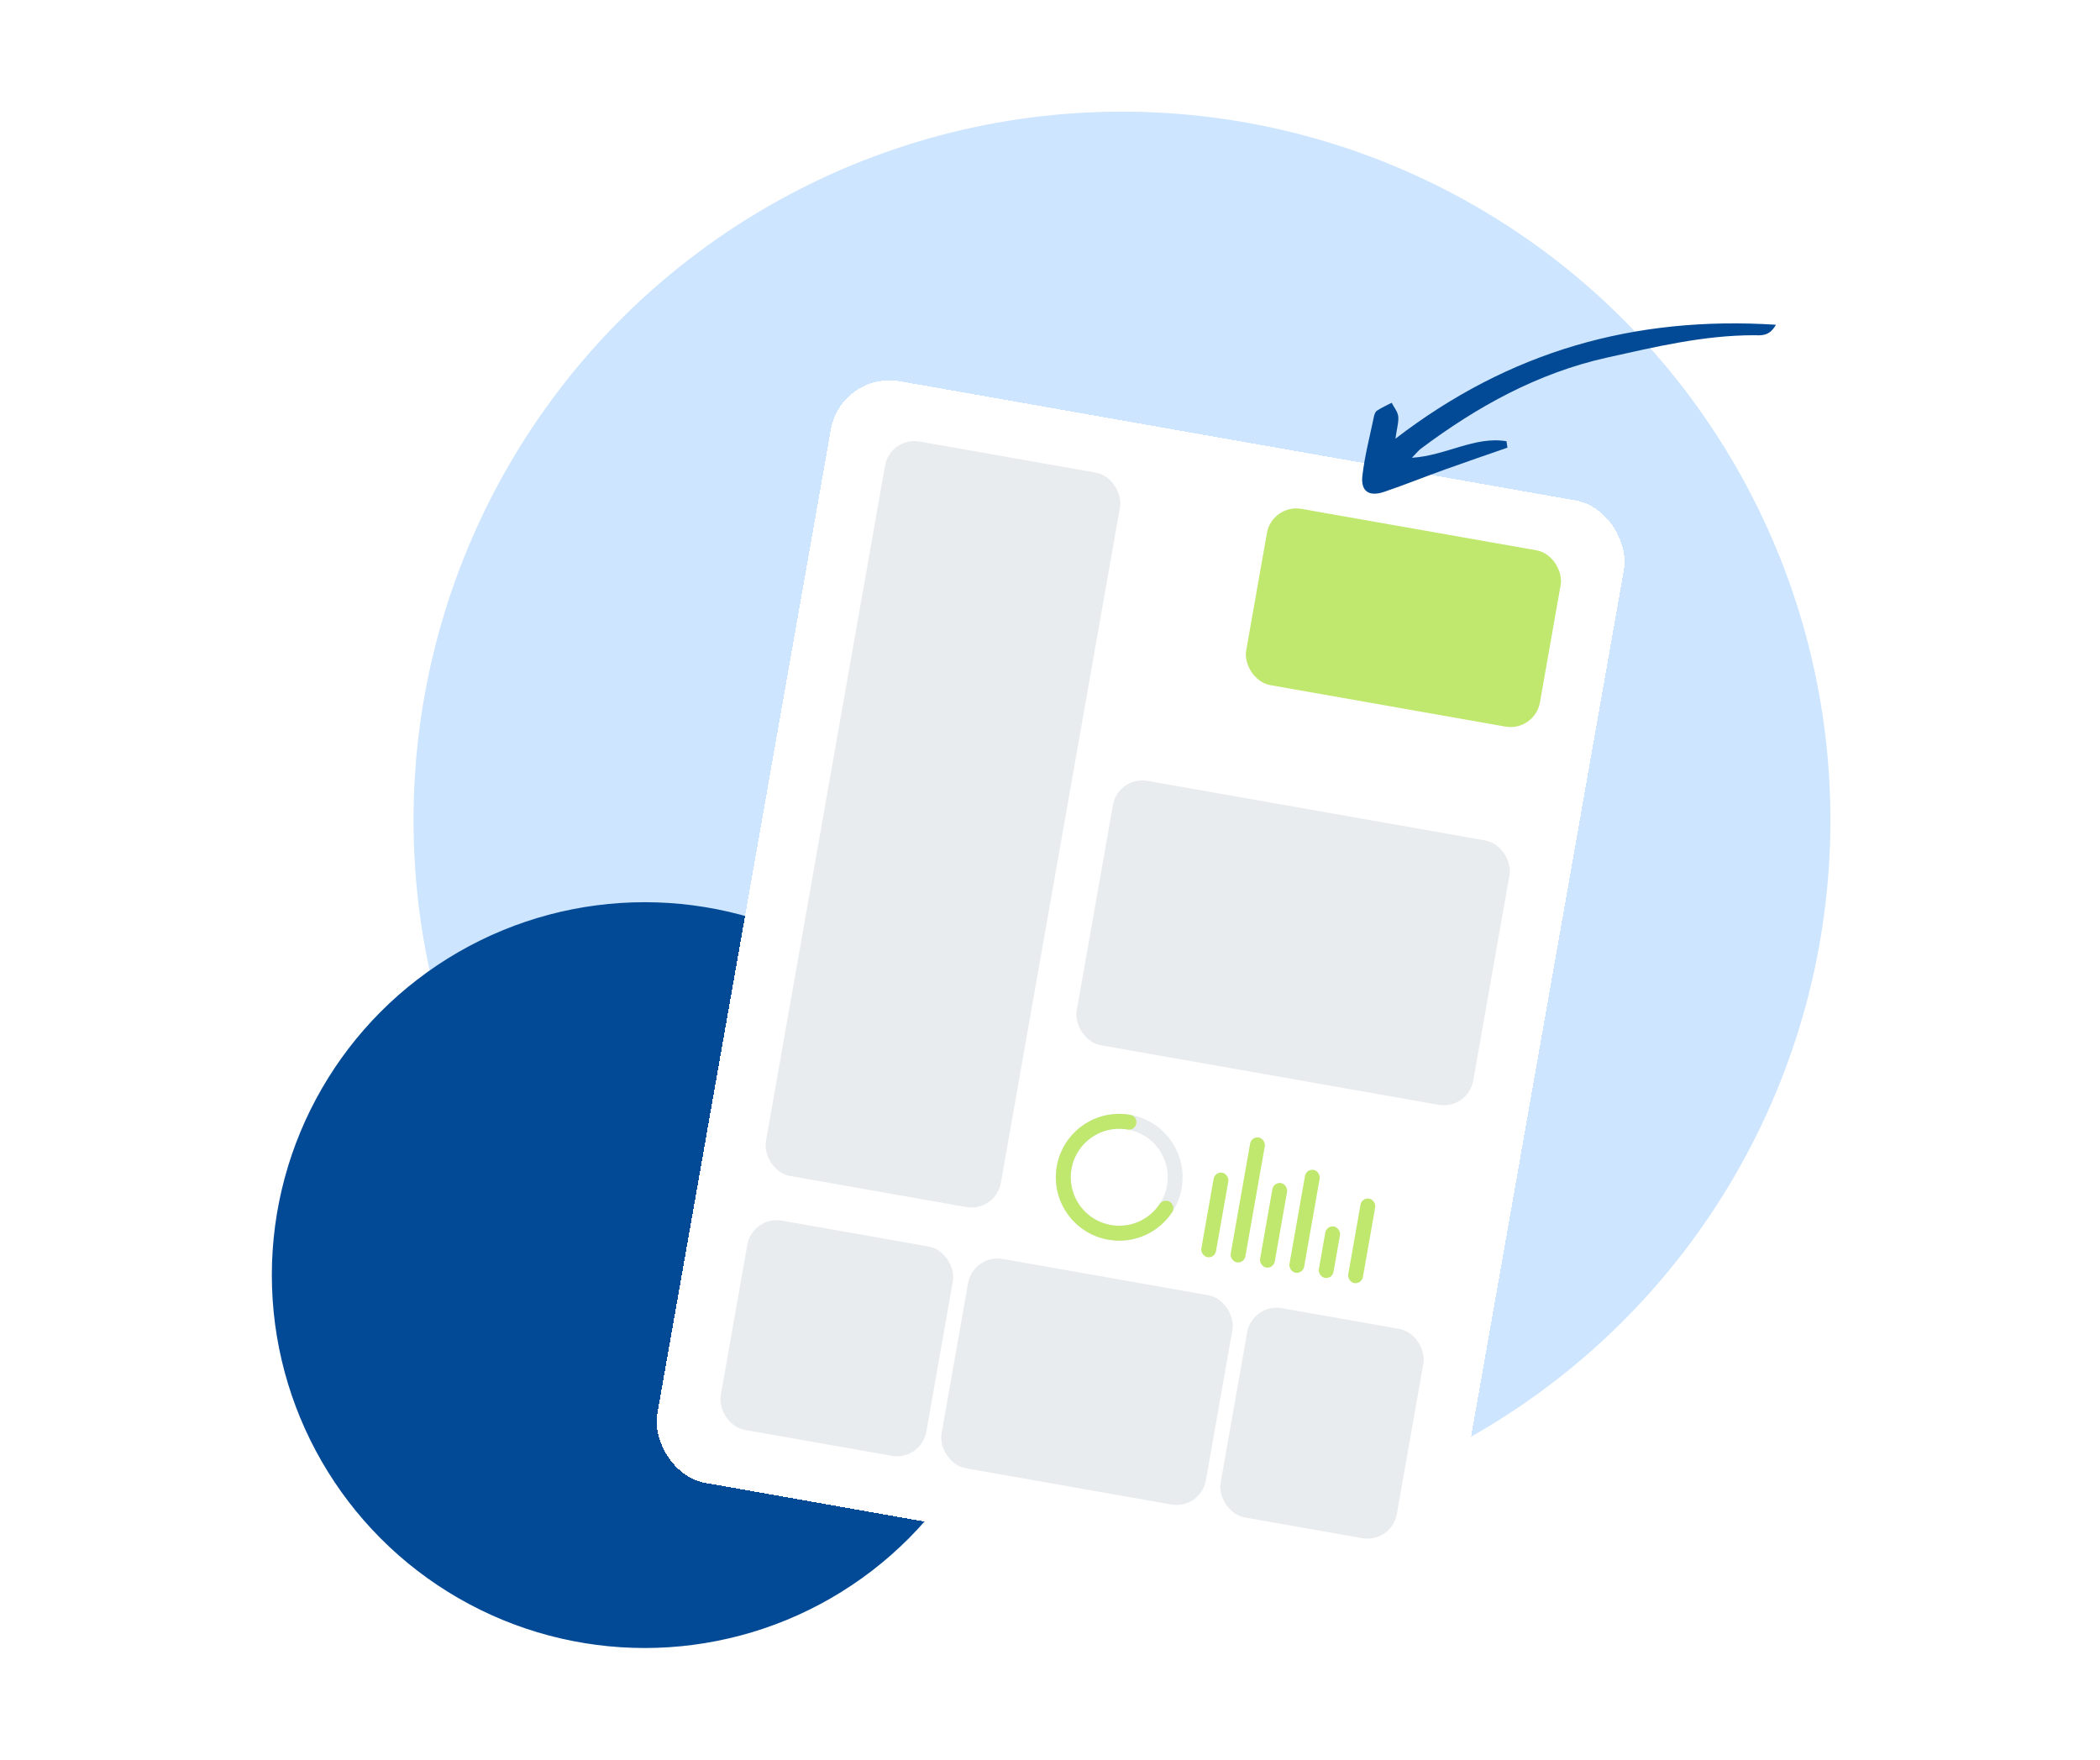 <svg width="296" height="248" viewBox="0 0 296 248" fill="none" xmlns="http://www.w3.org/2000/svg">
<circle cx="158.144" cy="115.591" r="99.857" fill="#CDE5FE"/>
<circle cx="90.872" cy="179.709" r="52.293" fill="#034A96" stroke="#034A96" stroke-width="0.526"/>
<g filter="url(#filter0_d_6109_89779)">
<rect x="111.205" y="40.71" width="113.521" height="157.668" rx="8.409" transform="rotate(10 111.205 40.71)" fill="white" shape-rendering="crispEdges"/>
<rect x="118.117" y="49.935" width="33.636" height="105.112" rx="4.204" transform="rotate(10 118.117 49.935)" fill="#E9ECEF"/>
<rect x="171.945" y="59.426" width="42.045" height="25.227" rx="4.204" transform="rotate(10 171.945 59.426)" fill="#C0E76E"/>
<rect x="150.242" y="97.76" width="56.761" height="37.84" rx="4.204" transform="rotate(10 150.242 97.76)" fill="#E9ECEF"/>
<g clip-path="url(#clip0_6109_89779)">
<circle cx="150.402" cy="154.358" r="7.883" transform="rotate(10 150.402 154.358)" stroke="#E9ECEF" stroke-width="2.102"/>
<path d="M151.771 146.594C147.483 145.838 143.394 148.701 142.638 152.989C141.882 157.276 144.745 161.365 149.033 162.121C152.216 162.683 155.29 161.249 156.972 158.718" stroke="#C0E76E" stroke-width="2.102" stroke-linecap="round"/>
</g>
<rect x="163.89" y="153.533" width="2.102" height="12.088" rx="1.051" transform="rotate(10 163.89 153.533)" fill="#C0E76E"/>
<rect x="176.767" y="153.136" width="2.102" height="14.716" rx="1.051" transform="rotate(10 176.767 153.136)" fill="#C0E76E"/>
<rect x="172.171" y="154.993" width="2.102" height="12.088" rx="1.051" transform="rotate(10 172.171 154.993)" fill="#C0E76E"/>
<rect x="184.593" y="157.184" width="2.102" height="12.088" rx="1.051" transform="rotate(10 184.593 157.184)" fill="#C0E76E"/>
<rect x="169.034" y="148.57" width="2.102" height="17.869" rx="1.051" transform="rotate(10 169.034 148.57)" fill="#C0E76E"/>
<rect x="179.63" y="161.112" width="2.102" height="7.358" rx="1.051" transform="rotate(10 179.63 161.112)" fill="#C0E76E"/>
<rect x="98.702" y="159.737" width="29.431" height="29.957" rx="4.204" transform="rotate(10 98.702 159.737)" fill="#E9ECEF"/>
<rect x="129.824" y="165.137" width="37.84" height="29.957" rx="4.204" transform="rotate(10 129.824 165.137)" fill="#E9ECEF"/>
<rect x="169.16" y="172.074" width="25.227" height="29.957" rx="4.204" transform="rotate(10 169.16 172.074)" fill="#E9ECEF"/>
</g>
<g clip-path="url(#clip1_6109_89779)">
<path fill-rule="evenodd" clip-rule="evenodd" d="M196.69 61.829C212.736 49.497 230.36 44.496 250.319 45.768C249.355 47.502 248.134 47.245 247.181 47.246C240.135 47.255 233.344 48.878 226.532 50.392C216.757 52.564 208.233 57.287 200.301 63.217C199.961 63.47 199.695 63.82 199.008 64.517C203.814 64.217 207.91 61.429 212.345 62.189C212.389 62.49 212.433 62.791 212.477 63.092C209.55 64.112 206.615 65.11 203.699 66.159C200.826 67.192 197.992 68.337 195.103 69.317C192.97 70.04 191.782 69.255 192.032 67.06C192.349 64.263 193.078 61.512 193.652 58.745C193.716 58.435 193.846 58.037 194.08 57.883C194.734 57.454 195.459 57.131 196.157 56.767C196.481 57.395 196.999 58 197.08 58.659C197.178 59.452 196.903 60.291 196.69 61.829Z" fill="#034A96"/>
</g>
<defs>
<filter id="filter0_d_6109_89779" x="83.826" y="40.71" width="146.533" height="186.548" filterUnits="userSpaceOnUse" color-interpolation-filters="sRGB">
<feFlood flood-opacity="0" result="BackgroundImageFix"/>
<feColorMatrix in="SourceAlpha" type="matrix" values="0 0 0 0 0 0 0 0 0 0 0 0 0 0 0 0 0 0 127 0" result="hardAlpha"/>
<feOffset dx="7.358" dy="11.562"/>
<feComposite in2="hardAlpha" operator="out"/>
<feColorMatrix type="matrix" values="0 0 0 0 0.608 0 0 0 0 0.796 0 0 0 0 0.992 0 0 0 1 0"/>
<feBlend mode="normal" in2="BackgroundImageFix" result="effect1_dropShadow_6109_89779"/>
<feBlend mode="normal" in="SourceGraphic" in2="effect1_dropShadow_6109_89779" result="shape"/>
</filter>
<clipPath id="clip0_6109_89779">
<rect width="17.869" height="17.869" fill="white" transform="translate(143.155 144.007) rotate(10)"/>
</clipPath>
<clipPath id="clip1_6109_89779">
<rect width="63.067" height="15.767" fill="white" transform="translate(253.185 55.13) rotate(165)"/>
</clipPath>
</defs>
</svg>

